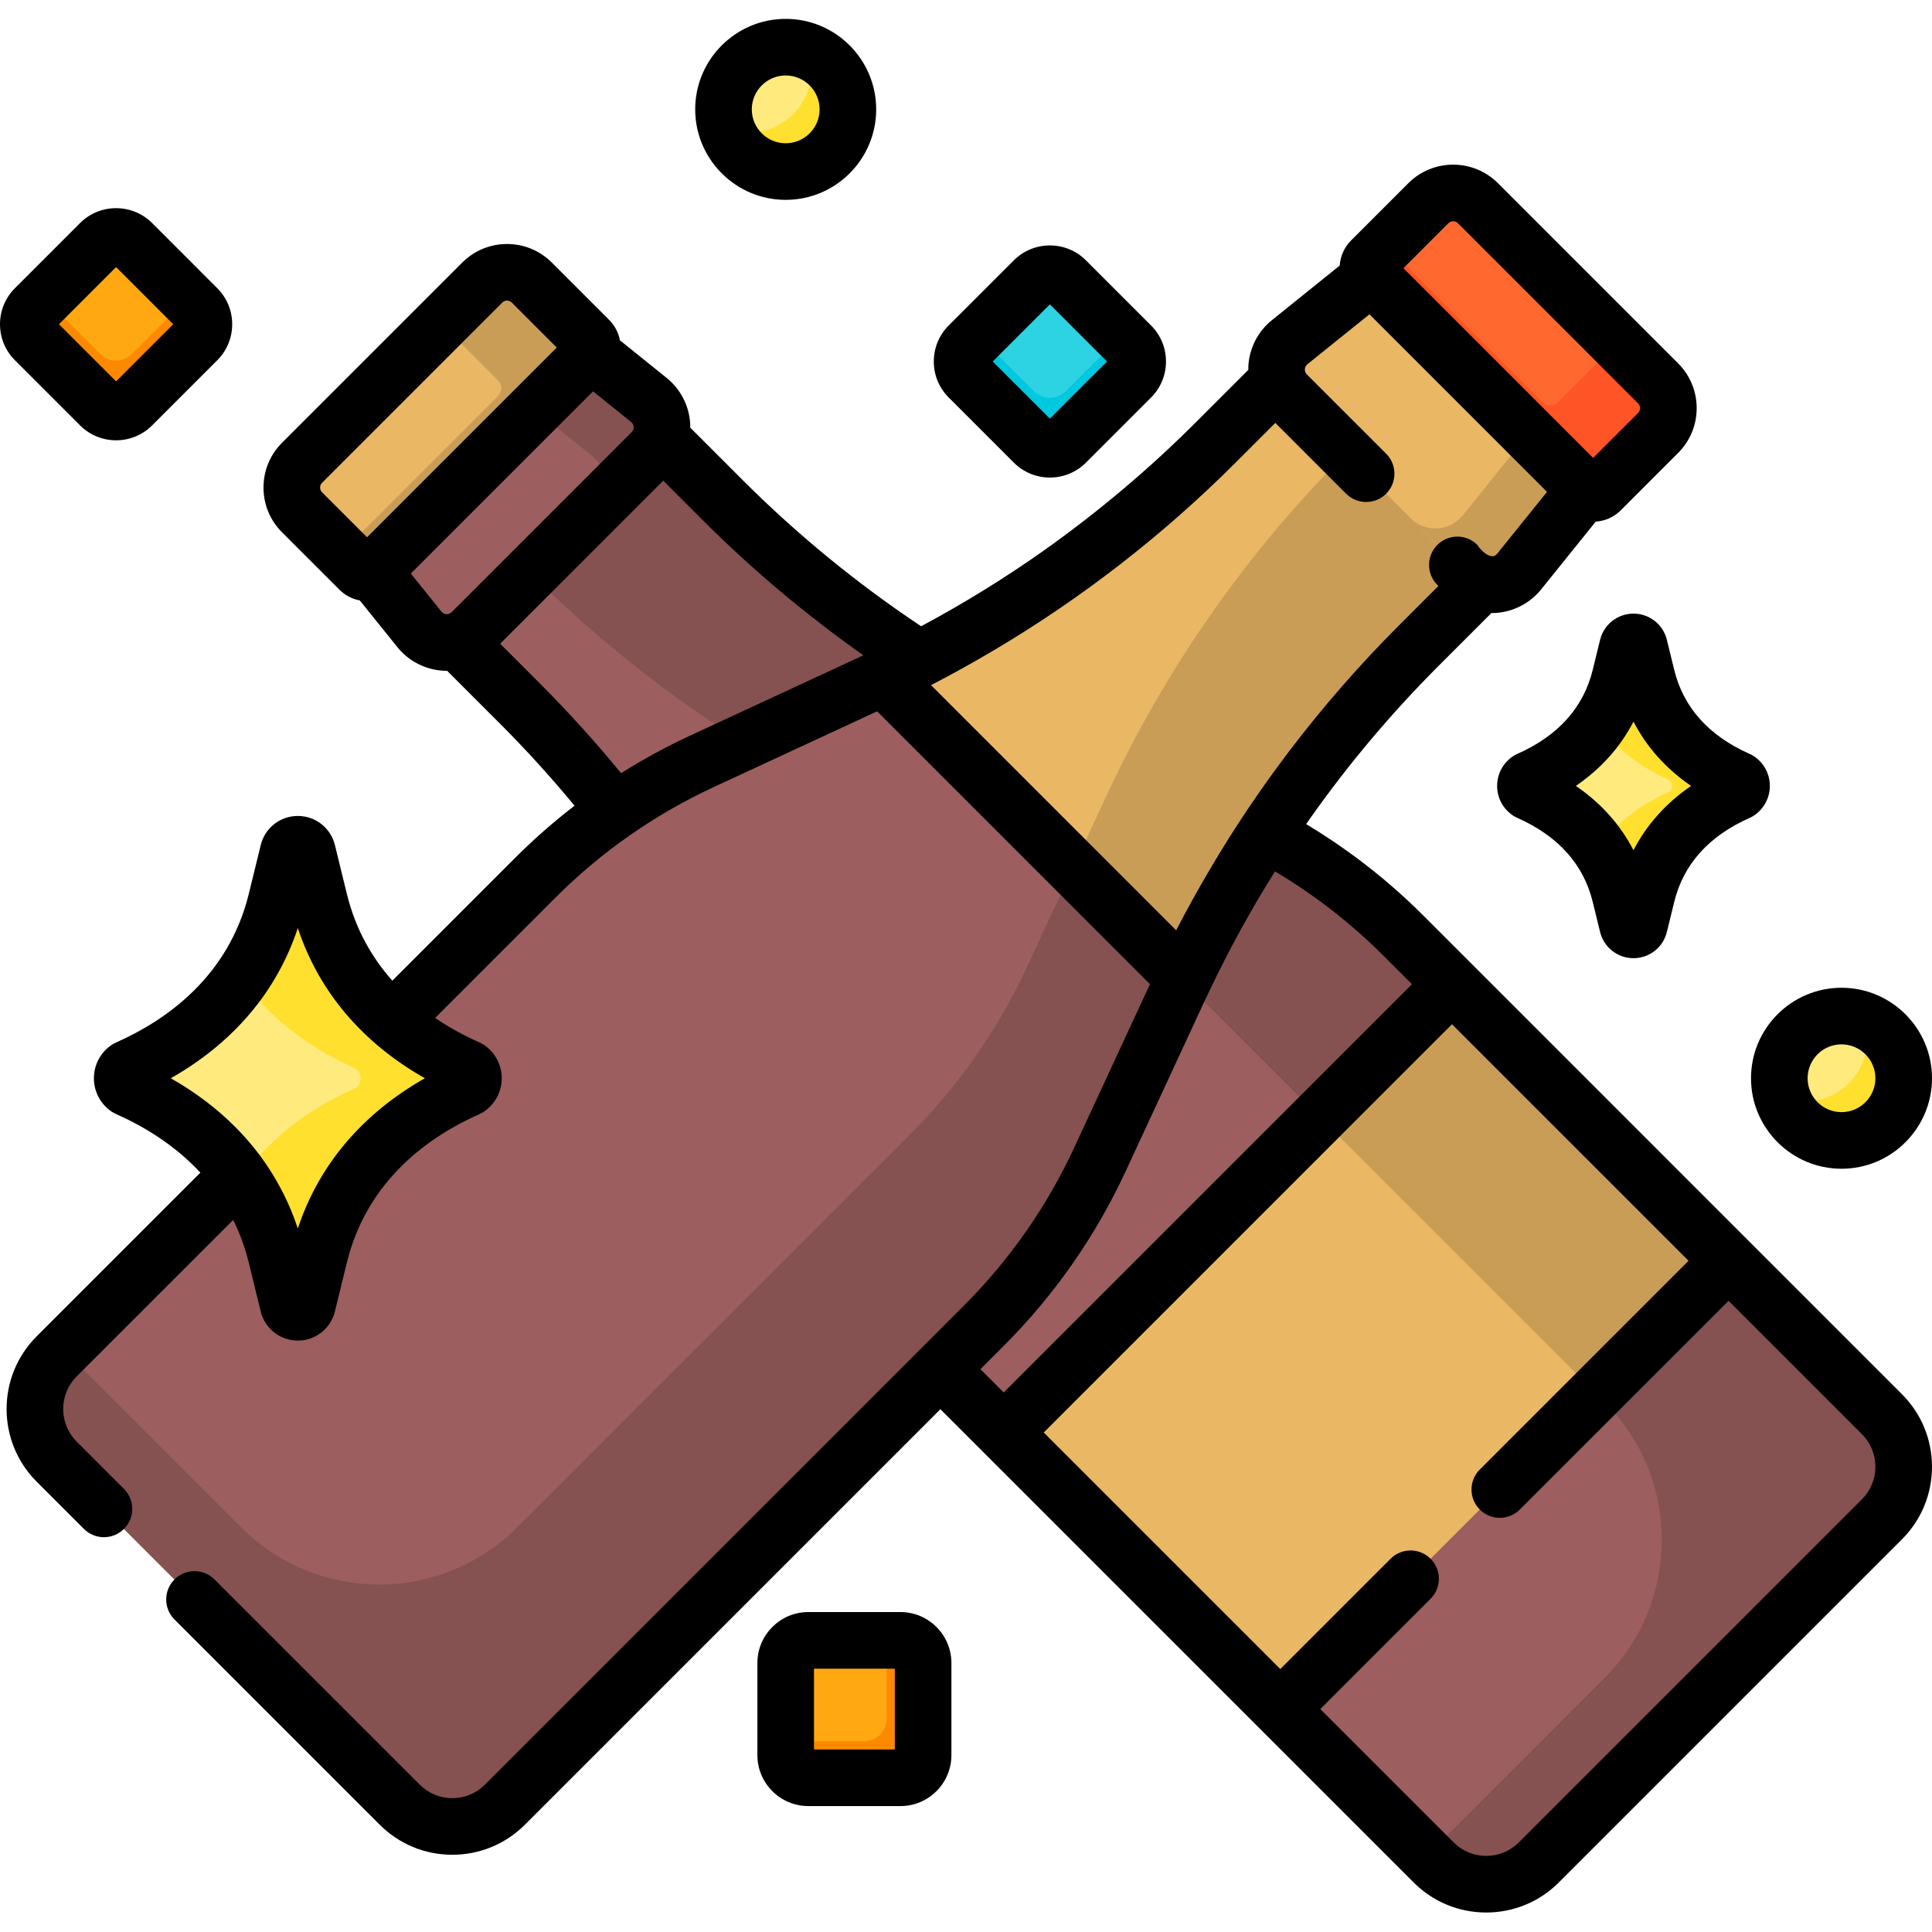 <svg height="512pt" viewBox="0 -5 512 512" width="512pt" xmlns="http://www.w3.org/2000/svg"><path d="m191.594 127.605-21.496-21.5-53.828 53.828 21.496 21.5c26.344 26.34 47.84 57.117 63.508 90.918l20.938 45.16c7.621 16.441 18.078 31.414 30.895 44.23l126.82 126.82c7.699 7.699 20.184 7.699 27.883 0l90.918-90.918c7.699-7.699 7.699-20.18 0-27.879l-126.824-126.824c-12.812-12.812-27.785-23.273-44.227-30.895l-45.164-20.934c-33.797-15.668-64.574-37.168-90.918-63.508zm0 0" fill="#9c5e5e"/><path d="m327.676 212.047-45.164-20.934c-33.797-15.668-64.574-37.168-90.918-63.508l-21.496-21.5-35.121 35.125 5.762 5.762c26.344 26.344 57.117 47.844 90.918 63.512l45.164 20.934c16.441 7.621 31.414 18.078 44.227 30.895l104.215 104.215c20.184 20.184 20.184 52.91 0 73.094l-47.125 47.129 1.793 1.793c7.699 7.699 20.18 7.699 27.879 0l90.918-90.918c7.699-7.699 7.699-20.18 0-27.879l-126.824-126.824c-12.812-12.812-27.785-23.273-44.227-30.895zm0 0" fill="#855151"/><path d="m172.707 114.828-47.715 47.715c-3.918 3.918-10.359 3.57-13.832-.742l-20.07-24.922 55.957-55.953 24.918 20.066c4.312 3.477 4.656 9.918.742 13.836zm0 0" fill="#9c5e5e"/><path d="m171.965 100.992-24.922-20.066-14.926 14.926 24.922 20.066c4.312 3.473 4.656 9.918.742 13.832l14.926-14.922c3.914-3.918 3.57-10.359-.742-13.836zm0 0" fill="#855151"/><path d="m127.805 69.879-47.762 47.762c-3.621 3.625-3.621 9.5 0 13.121l15.199 15.199c1.121 1.121 2.938 1.121 4.059 0l56.824-56.824c1.121-1.121 1.121-2.938 0-4.059l-15.199-15.199c-3.621-3.621-9.496-3.621-13.121 0zm0 0" fill="#eab765"/><path d="m127.805 69.883-10.879 10.879 15.09 15.09c1.121 1.125 1.121 2.941 0 4.062l-41.41 41.41 4.637 4.637c1.121 1.121 2.938 1.121 4.062 0l56.82-56.82c1.121-1.125 1.121-2.941 0-4.062l-15.199-15.199c-3.621-3.621-9.496-3.621-13.121.004zm0 0" fill="#ca9d56"/><path d="m265.988 374.629 118.797-118.801 73.293 73.297-118.797 118.797zm0 0" fill="#eab765"/><path d="m349.664 290.953 35.121-35.125 73.297 73.297-35.125 35.121zm0 0" fill="#ca9d56"/><path d="m375.969 166.125 21.496-21.496-53.828-53.828-21.496 21.496c-26.344 26.344-57.121 47.84-90.918 63.508l-45.164 20.938c-16.441 7.621-31.414 18.078-44.23 30.895l-126.82 126.824c-7.699 7.695-7.699 20.18 0 27.879l90.918 90.918c7.699 7.699 20.184 7.699 27.883 0l126.82-126.824c12.816-12.812 23.273-27.785 30.895-44.227l20.938-45.164c15.668-33.797 37.164-64.574 63.508-90.918zm0 0" fill="#9c5e5e"/><path d="m291.523 302.207 20.938-45.164c15.668-33.797 37.164-64.574 63.508-90.918l21.496-21.496-35.125-35.121-5.762 5.762c-26.344 26.344-47.84 57.117-63.508 90.918l-20.938 45.164c-7.621 16.441-18.078 31.414-30.895 44.227l-104.215 104.215c-20.184 20.184-52.91 20.184-73.094 0l-47.129-47.129-1.793 1.797c-7.699 7.695-7.699 20.18 0 27.879l90.918 90.918c7.699 7.699 20.184 7.699 27.883 0l126.82-126.824c12.816-12.812 23.273-27.785 30.895-44.227zm0 0" fill="#855151"/><path d="m343.637 90.801-21.496 21.496c-25.613 25.613-55.422 46.629-88.117 62.176l79.773 79.77c15.547-32.695 36.559-62.504 62.172-88.117l21.496-21.496zm0 0" fill="#eab765"/><path d="m362.34 109.508-5.762 5.762c-26.344 26.344-47.84 57.117-63.508 90.918l-8.66 18.676 29.383 29.379c15.547-32.695 36.562-62.504 62.176-88.117l21.496-21.496zm0 0" fill="#ca9d56"/><path d="m388.742 147.238-47.715-47.715c-3.914-3.918-3.566-10.363.742-13.832l24.922-20.07 55.953 55.953-20.066 24.922c-3.473 4.312-9.918 4.656-13.836.742zm0 0" fill="#eab765"/><path d="m402.578 146.496 20.066-24.922-14.922-14.922-20.07 24.918c-3.473 4.312-9.918 4.66-13.832.746l14.926 14.922c3.914 3.914 10.359 3.57 13.832-.742zm0 0" fill="#ca9d56"/><path d="m504.5 280.75c0 9.102-7.379 16.48-16.484 16.48-9.102 0-16.48-7.379-16.48-16.48 0-9.105 7.379-16.484 16.48-16.484 9.105 0 16.484 7.379 16.484 16.484zm0 0" fill="#ffea7e"/><path d="m494.027 265.414c.5 1.574.773 3.25.773 4.988 0 9.105-7.379 16.484-16.48 16.484-2.125 0-4.148-.418-6.012-1.148 2.113 6.664 8.344 11.492 15.707 11.492 9.102 0 16.484-7.379 16.484-16.48 0-6.98-4.344-12.934-10.473-15.336zm0 0" fill="#ffe02f"/><path d="m224.699 23.984c0 9.102-7.379 16.48-16.484 16.48-9.102 0-16.48-7.379-16.48-16.48 0-9.105 7.379-16.484 16.48-16.484 9.105 0 16.484 7.379 16.484 16.484zm0 0" fill="#ffea7e"/><path d="m214.227 8.648c.5 1.574.773 3.246.773 4.988 0 9.102-7.379 16.48-16.484 16.48-2.121 0-4.145-.414-6.012-1.145 2.117 6.664 8.348 11.492 15.711 11.492 9.102 0 16.48-7.379 16.48-16.484.004-6.977-4.34-12.93-10.469-15.332zm0 0" fill="#ffe02f"/><path d="m273.988 112.309-17.266-17.266c-2.344-2.344-2.344-6.141 0-8.484l17.266-17.266c2.344-2.344 6.141-2.344 8.484 0l17.266 17.266c2.344 2.344 2.344 6.141 0 8.484l-17.266 17.266c-2.34 2.344-6.141 2.344-8.484 0zm0 0" fill="#2dd2e3"/><path d="m297.156 83.977-14.684 14.684c-2.34 2.344-6.141 2.344-8.484 0l-14.684-14.684-2.582 2.582c-2.344 2.344-2.344 6.141 0 8.488l17.266 17.266c2.344 2.34 6.141 2.34 8.484 0l17.266-17.266c2.344-2.344 2.344-6.145 0-8.488zm0 0" fill="#00c8de"/><path d="m238.633 466.133h-24.418c-3.312 0-6-2.688-6-6v-24.418c0-3.316 2.688-6 6-6h24.418c3.316 0 6 2.684 6 6v24.418c0 3.312-2.684 6-6 6zm0 0" fill="#ffa812"/><path d="m234.984 429.711v20.77c0 3.312-2.688 6-6 6h-20.77v3.648c0 3.316 2.688 6 6 6h24.418c3.316 0 6-2.684 6-6v-24.418c0-3.312-2.684-6-6-6zm0 0" fill="#fc8900"/><path d="m26.523 102.438-17.266-17.27c-2.344-2.344-2.344-6.141 0-8.484l17.266-17.266c2.344-2.344 6.141-2.344 8.484 0l17.266 17.266c2.344 2.344 2.344 6.141 0 8.484l-17.266 17.266c-2.344 2.344-6.141 2.344-8.484.004zm0 0" fill="#ffa812"/><path d="m49.695 74.102-14.688 14.684c-2.344 2.344-6.141 2.344-8.484 0l-14.684-14.684-2.582 2.582c-2.344 2.344-2.344 6.141 0 8.488l17.266 17.266c2.344 2.34 6.141 2.34 8.484 0l17.266-17.266c2.344-2.344 2.344-6.145 0-8.488zm0 0" fill="#fc8900"/><path d="m434.453 166.348 1.949 7.957c3.156 12.895 12.121 21.984 24.262 27.359 1.148.766 1.148 2.453 0 3.223-12.141 5.371-21.105 14.461-24.262 27.359l-1.949 7.953c-.398 1.641-2.727 1.641-3.129 0l-1.945-7.953c-3.16-12.898-12.121-21.988-24.266-27.359-1.148-.77-1.148-2.457 0-3.223 12.145-5.375 21.105-14.465 24.266-27.359l1.945-7.957c.402-1.637 2.73-1.637 3.129 0zm0 0" fill="#ffe02f"/><path d="m442.273 201.664c-7.695-3.406-14.105-8.309-18.578-14.723-4.473 6.414-10.887 11.316-18.582 14.723-1.148.766-1.148 2.453 0 3.223 7.695 3.402 14.109 8.305 18.582 14.719 4.473-6.414 10.883-11.316 18.578-14.719 1.148-.77 1.148-2.457 0-3.223zm0 0" fill="#ffea7e"/><path d="m81.469 220.73 3.164 12.93c5.133 20.961 19.699 35.738 39.434 44.473 1.867 1.246 1.867 3.988 0 5.234-19.734 8.73-34.301 23.508-39.434 44.469l-3.164 12.93c-.652 2.664-4.438 2.664-5.086 0l-3.168-12.93c-5.129-20.961-19.699-35.738-39.434-44.469-1.867-1.246-1.867-3.992 0-5.234 19.734-8.734 34.301-23.508 39.434-44.473l3.168-12.93c.648-2.66 4.434-2.66 5.086 0zm0 0" fill="#ffe02f"/><path d="m94.176 278.133c-12.508-5.535-22.93-13.504-30.199-23.93-7.27 10.426-17.691 18.395-30.195 23.93-1.871 1.246-1.871 3.988 0 5.234 12.504 5.531 22.926 13.504 30.195 23.93 7.27-10.426 17.691-18.395 30.199-23.93 1.867-1.246 1.867-3.988 0-5.234zm0 0" fill="#ffea7e"/><path d="m391.66 48.844 47.762 47.762c3.625 3.625 3.625 9.5 0 13.121l-15.199 15.199c-1.121 1.121-2.938 1.121-4.059 0l-56.824-56.824c-1.121-1.121-1.121-2.938 0-4.059l15.199-15.199c3.621-3.621 9.496-3.621 13.121 0zm0 0" fill="#ff6930"/><path d="m439.422 96.605-10.801-10.801c-.172.203-.344.398-.535.59l-15.195 15.195c-1.121 1.121-2.941 1.121-4.062 0l-41.52-41.516-3.969 3.969c-1.121 1.121-1.121 2.938 0 4.062l56.824 56.82c1.121 1.121 2.938 1.121 4.059 0l15.199-15.199c3.621-3.621 3.621-9.496 0-13.121zm0 0" fill="#ff5426"/><path d="m377.207 237.637c-9.336-9.336-19.766-17.449-31.055-24.234.359-.516.703-1.035 1.066-1.547 10.168-14.41 21.582-27.953 34.051-40.426l13.969-13.969c.031 0 .062.004.09.004.301 0 .602-.008.902-.023 4.754-.258 9.199-2.531 12.188-6.242l14.469-17.965c2.508-.164 4.848-1.211 6.641-3.004l15.195-15.199c3.172-3.168 4.914-7.383 4.914-11.863 0-4.484-1.742-8.695-4.914-11.867l-47.758-47.762c-6.543-6.539-17.188-6.539-23.73 0l-15.199 15.203c-1.844 1.844-2.836 4.215-3 6.633l-17.969 14.473c-3.711 2.988-5.988 7.43-6.242 12.188-.016.328 0 .648 0 .973l-13.988 13.984c-12.477 12.477-26.023 23.848-40.414 34.047-10.332 7.289-21.121 13.934-32.32 19.926-16.941-11.297-32.812-24.273-47.203-38.664l-13.988-13.988c0-.324.016-.648 0-.973-.258-4.758-2.531-9.199-6.242-12.188l-12.387-9.973c-.379-2.039-1.359-3.91-2.855-5.406l-15.195-15.195c-3.168-3.172-7.383-4.914-11.863-4.914-4.48 0-8.695 1.742-11.863 4.914l-47.762 47.758c-3.172 3.172-4.914 7.383-4.914 11.867 0 4.48 1.742 8.695 4.914 11.863l15.199 15.199c1.527 1.527 3.418 2.477 5.398 2.848l9.977 12.391c2.988 3.711 7.434 5.988 12.191 6.242.301.016.598.023.898.023.031 0 .059-.004.09-.004l13.969 13.969c6.914 6.914 13.543 14.219 19.793 21.781-5.516 4.25-10.77 8.855-15.73 13.82l-32.551 32.551c-5.316-5.973-9.734-13.512-12.059-23.008l-3.164-12.93s0 0 0-.004c-1.113-4.539-5.152-7.711-9.828-7.711s-8.715 3.172-9.828 7.715l-3.164 12.93c-5.41 22.086-22.117 33.613-35.188 39.395-.391.172-.766.379-1.125.617-2.965 1.977-4.738 5.289-4.738 8.855 0 3.57 1.77 6.883 4.738 8.863.355.238.734.445 1.125.617 7.18 3.176 15.457 8.094 22.355 15.535l-43.398 43.395c-10.609 10.609-10.609 27.875 0 38.488l12.535 12.535c1.465 1.461 3.387 2.195 5.305 2.195s3.84-.734 5.305-2.199c2.926-2.93 2.926-7.676 0-10.605l-12.535-12.535c-4.762-4.762-4.762-12.512 0-17.273l41.484-41.48c1.707 3.43 3.117 7.199 4.133 11.34l3.164 12.93c1.113 4.543 5.152 7.715 9.828 7.715s8.719-3.172 9.828-7.715l3.164-12.93c5.406-22.086 22.117-33.613 35.184-39.395.395-.172.77-.379 1.129-.617 2.965-1.98 4.738-5.293 4.738-8.863 0-3.566-1.773-6.879-4.742-8.855-.355-.238-.734-.445-1.125-.617-3.746-1.66-7.793-3.793-11.789-6.508l31.824-31.824c12.227-12.23 26.387-22.121 42.078-29.395l43.234-20.043 72.312 72.312-20.039 43.234c-7.273 15.691-17.164 29.848-29.395 42.082l-126.82 126.82c-2.309 2.309-5.375 3.578-8.637 3.578-3.262 0-6.332-1.273-8.637-3.578l-54.383-54.383c-2.926-2.926-7.676-2.926-10.605 0-2.93 2.93-2.93 7.68 0 10.609l54.379 54.379c5.141 5.141 11.977 7.973 19.246 7.973 7.27 0 14.105-2.832 19.242-7.973l110.105-110.102 125.41 125.406c5.141 5.141 11.973 7.973 19.242 7.973 7.27 0 14.105-2.832 19.246-7.973l90.914-90.914c5.141-5.141 7.973-11.977 7.973-19.246s-2.832-14.102-7.973-19.242zm-298.281 82.922c-2.051-6.199-4.914-11.953-8.539-17.23-2.344-3.406-4.977-6.582-7.898-9.523-4.91-4.961-10.668-9.332-17.227-13.055 16.617-9.438 28.105-23.008 33.664-39.809 5.555 16.801 17.043 30.371 33.664 39.809-16.621 9.434-28.109 23.008-33.664 39.809zm304.914-266.41c.695-.691 1.824-.691 2.516 0l47.762 47.758c.43.434.523.926.523 1.262 0 .336-.09.824-.523 1.258l-11.922 11.922-50.277-50.273zm-45.867 52.926 18.762 18.766c1.465 1.461 3.387 2.195 5.305 2.195 1.918 0 3.84-.734 5.305-2.195 2.926-2.934 2.926-7.68 0-10.609l-21.016-21.012c-.727-.727-.719-1.988.148-2.688l16.441-13.242 47.059 47.059-13.242 16.441c-1.617 2.012-4.715-1.418-5.219-2.387-2.93-2.926-7.676-2.926-10.605.004-2.93 2.93-2.93 7.676 0 10.605l.281.281-10.527 10.527c-10.336 10.336-19.988 21.387-28.84 33.02-.102.133-.195.266-.297.395-7.477 9.855-14.453 20.211-20.734 30.887-3.18 5.379-6.219 10.852-9.094 16.422l-64.977-64.98c5.559-2.863 11.016-5.895 16.379-9.066 23.43-13.844 45.102-30.656 64.34-49.895zm-170.043 1.074c.02.367-.055.902-.527 1.375l-47.715 47.715c-.941.754-1.836.703-2.688-.145l-8.129-10.094 48.293-48.293 10.098 8.129c.516.418.648.945.668 1.312zm-82.582 17.312c-.43-.43-.52-.922-.52-1.258s.09-.828.52-1.258l47.762-47.762c.43-.43.922-.52 1.258-.52.336 0 .824.09 1.258.52l11.922 11.922-50.273 50.277zm97.559 64.477c-6.34 2.938-12.449 6.27-18.312 9.965-6.773-8.262-13.988-16.242-21.523-23.773l-10.527-10.531 43.219-43.219 10.531 10.527c13.094 13.094 27.359 25.066 42.504 35.75-.246.113-.484.234-.73.348zm83.027 161.801c13.48-13.48 24.379-29.086 32.395-46.379l20.934-45.164c.422-.91.863-1.805 1.293-2.711.004-.008.008-.012.012-.02 5.176-10.887 10.965-21.402 17.316-31.539 10.453 6.223 20.094 13.699 28.715 22.32l7.586 7.582-108.191 108.191-6.172-6.172zm227.488 40.602-90.918 90.918c-2.309 2.309-5.375 3.578-8.637 3.578-3.262 0-6.332-1.273-8.637-3.578l-35.336-35.336 29.227-29.23c2.93-2.93 2.93-7.676 0-10.605-2.926-2.93-7.676-2.93-10.605 0l-29.23 29.227-62.684-62.684 108.188-108.191 62.688 62.684-55.316 55.32c-2.93 2.93-2.93 7.676 0 10.605 1.465 1.465 3.387 2.195 5.305 2.195 1.918 0 3.84-.73 5.301-2.195l55.32-55.316 35.336 35.336c2.305 2.309 3.574 5.375 3.574 8.637.004 3.266-1.266 6.332-3.574 8.637zm0 0"/><path d="m488.016 304.73c13.227 0 23.984-10.758 23.984-23.98s-10.758-23.984-23.984-23.984c-13.223 0-23.98 10.762-23.98 23.984s10.758 23.98 23.98 23.98zm0-32.965c4.953 0 8.984 4.031 8.984 8.984s-4.031 8.98-8.984 8.98-8.98-4.027-8.98-8.98 4.027-8.984 8.98-8.984zm0 0"/><path d="m208.215 47.965c13.227 0 23.984-10.758 23.984-23.98 0-13.227-10.758-23.984-23.984-23.984-13.223 0-23.98 10.758-23.98 23.984 0 13.223 10.758 23.98 23.98 23.98zm0-32.965c4.953 0 8.984 4.027 8.984 8.984 0 4.949-4.031 8.98-8.984 8.98s-8.98-4.027-8.98-8.98 4.027-8.984 8.98-8.984zm0 0"/><path d="m268.684 117.613c2.633 2.633 6.09 3.945 9.547 3.945s6.914-1.312 9.547-3.945l17.266-17.266c2.551-2.551 3.953-5.941 3.953-9.547s-1.402-6.996-3.953-9.547l-17.266-17.266c-5.266-5.262-13.828-5.262-19.094 0l-17.266 17.266c-2.551 2.551-3.953 5.941-3.953 9.547s1.402 6.996 3.953 9.547zm9.547-41.957 15.145 15.145-15.145 15.145-15.145-15.145zm0 0"/><path d="m238.633 422.211h-24.418c-7.441 0-13.5 6.059-13.5 13.5v24.418c0 7.445 6.059 13.5 13.5 13.5h24.418c7.445 0 13.5-6.055 13.5-13.5v-24.418c0-7.441-6.055-13.5-13.5-13.5zm-1.5 36.422h-21.418v-21.418h21.418zm0 0"/><path d="m21.219 107.738c2.633 2.633 6.09 3.949 9.547 3.949s6.914-1.316 9.547-3.949l17.266-17.266c2.551-2.547 3.953-5.938 3.953-9.547 0-3.605-1.402-6.996-3.953-9.543l-17.266-17.27c-5.262-5.262-13.828-5.262-19.094 0l-17.266 17.266c-2.551 2.551-3.953 5.941-3.953 9.547 0 3.609 1.402 6.996 3.953 9.547zm9.547-41.957 15.145 15.145-15.145 15.145-15.145-15.145zm0 0"/><path d="m441.738 164.562c-1-4.086-4.637-6.945-8.848-6.945s-7.852 2.859-8.852 6.945l-1.945 7.957c-2.449 9.992-9.18 17.492-20.012 22.285-.395.172-.77.379-1.129.617-2.629 1.758-4.199 4.691-4.199 7.855 0 3.16 1.57 6.098 4.203 7.852.355.234.734.441 1.125.613 10.832 4.793 17.566 12.289 20.012 22.285l1.945 7.957c1.004 4.09 4.641 6.945 8.852 6.945s7.848-2.855 8.848-6.945l1.949-7.957c2.445-9.992 9.18-17.492 20.012-22.285.391-.172.766-.379 1.121-.613 2.633-1.754 4.207-4.691 4.207-7.852 0-3.164-1.57-6.098-4.203-7.855-.355-.238-.73-.445-1.125-.617-10.832-4.793-17.566-12.289-20.012-22.285zm-8.848 55.754c-3.473-6.742-8.613-12.48-15.266-17.043 6.652-4.562 11.793-10.301 15.266-17.043 3.473 6.742 8.609 12.48 15.262 17.043-6.652 4.562-11.789 10.301-15.262 17.043zm0 0"/></svg>